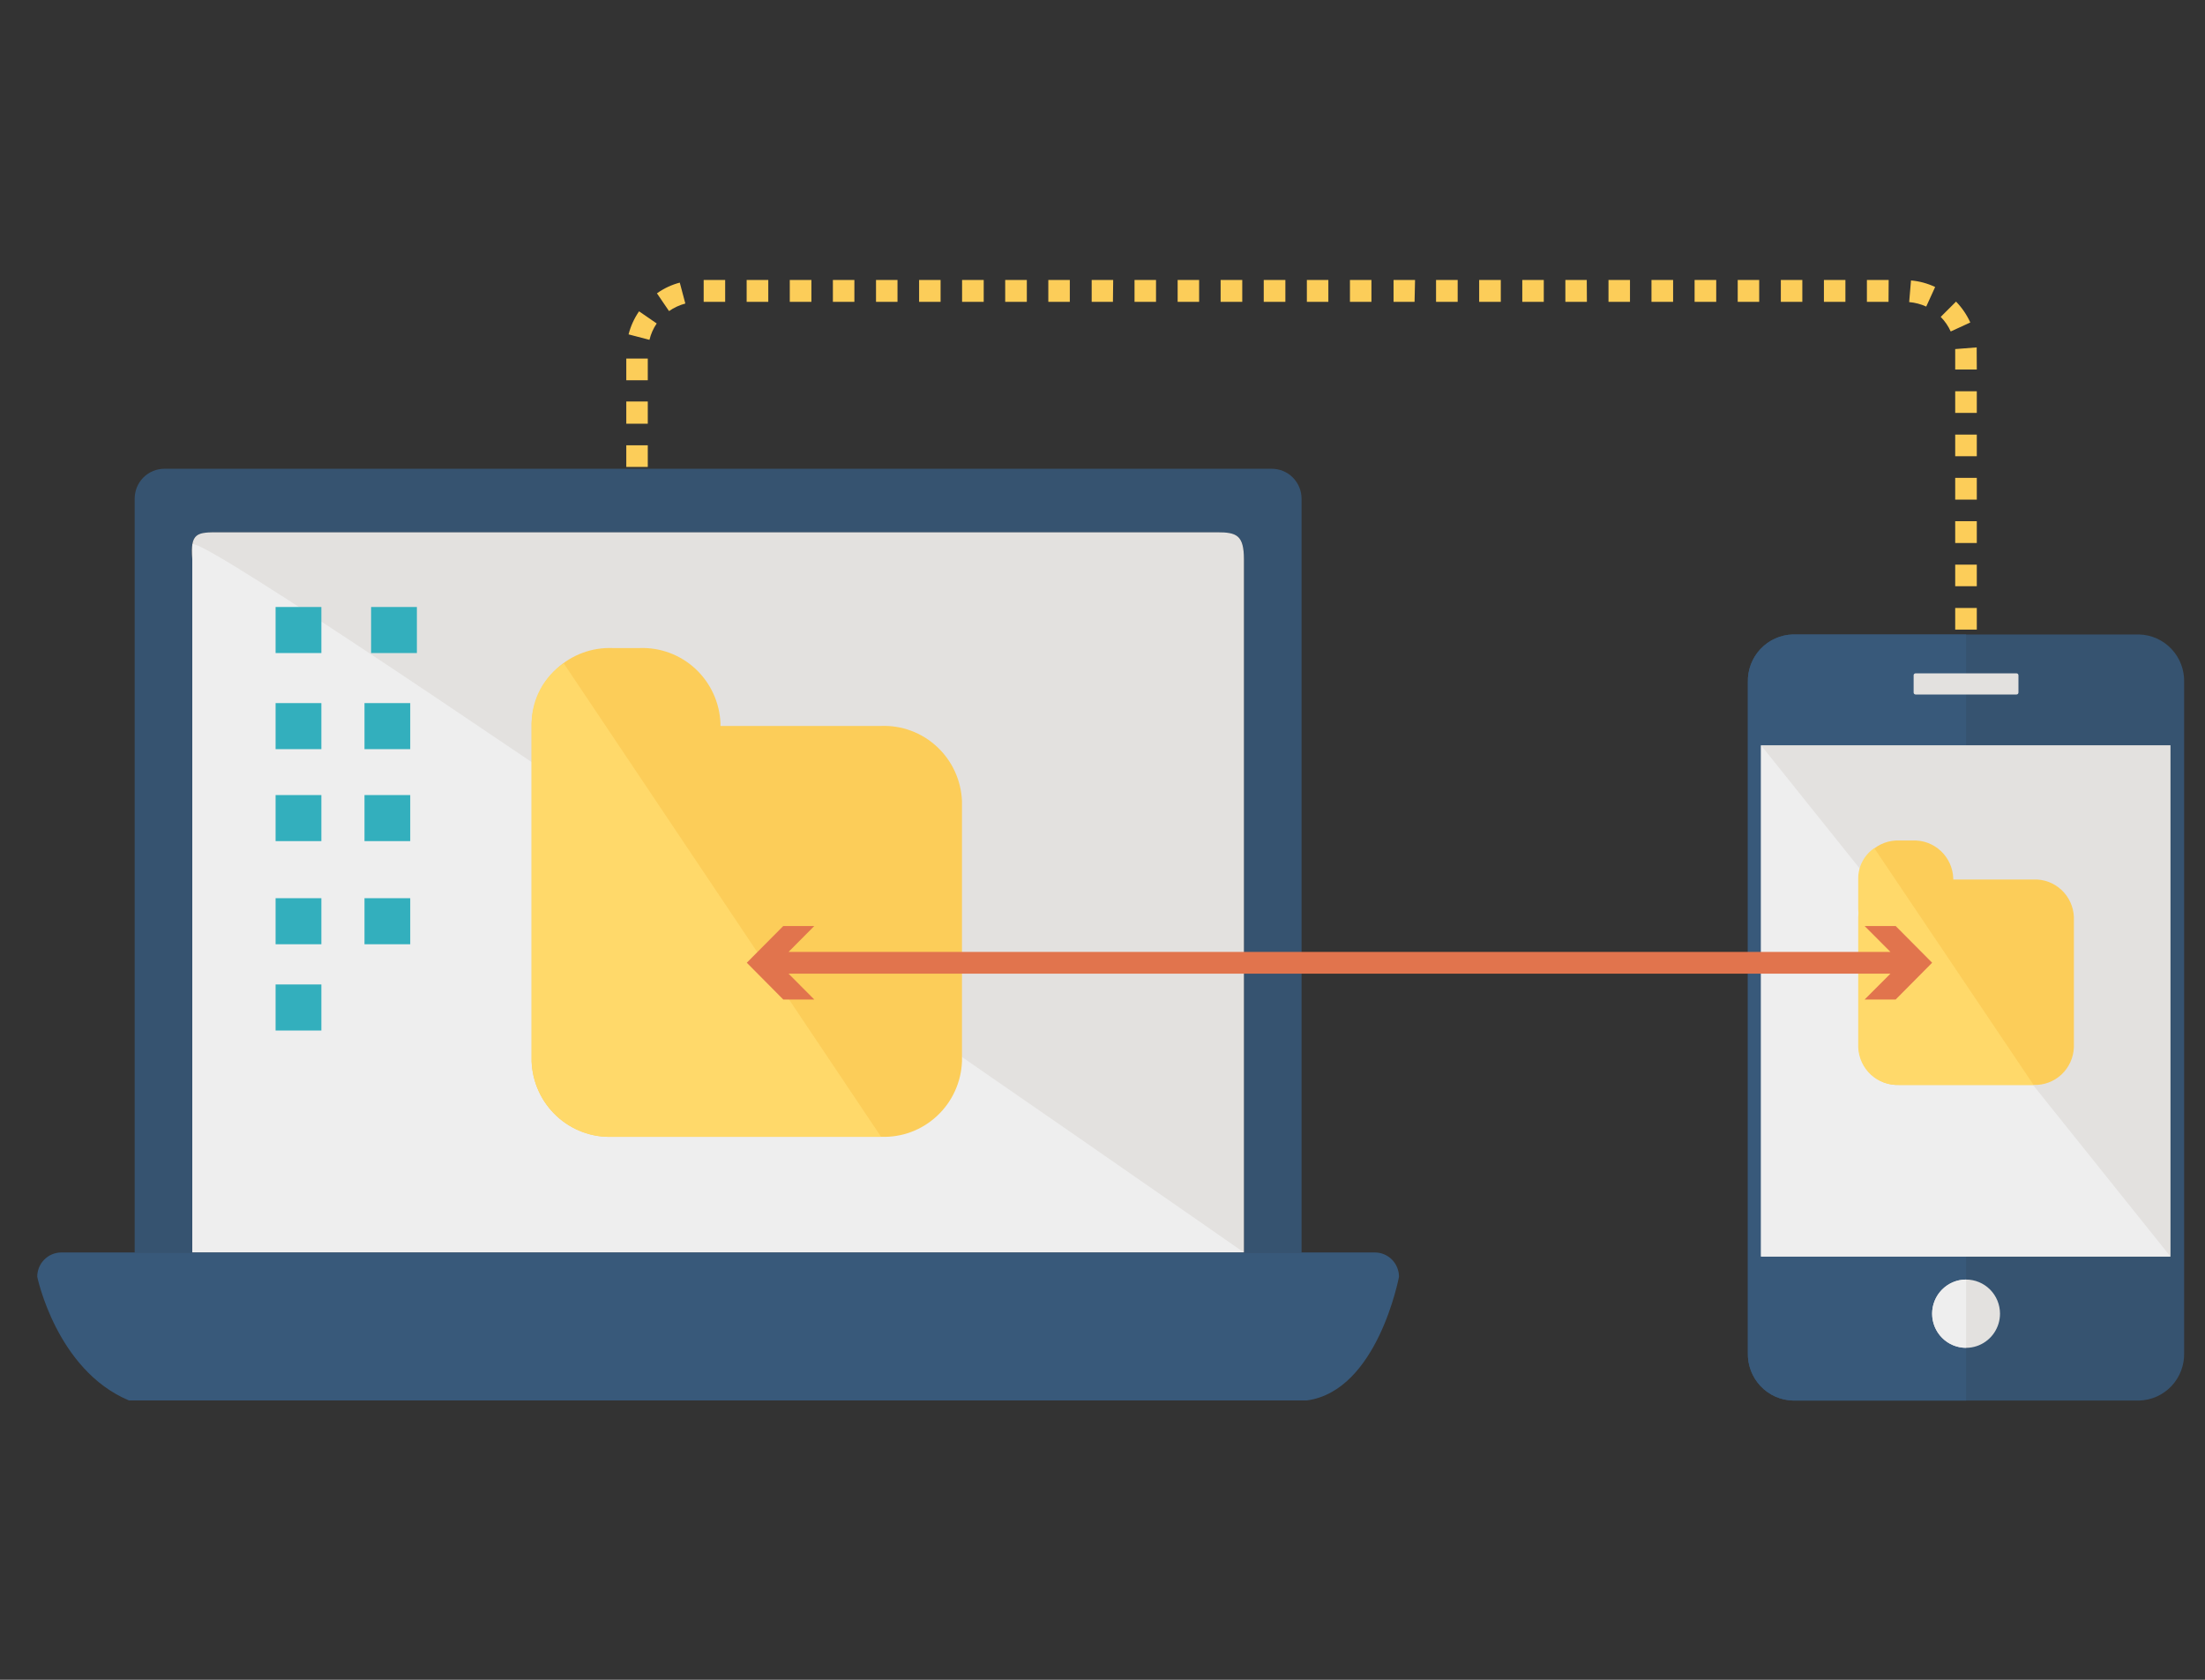 <svg width="63" height="48" viewBox="0 0 63 48" fill="none" xmlns="http://www.w3.org/2000/svg">
<rect x="0" y="0" width="63" height="48" fill="#333333" stroke="none"/>
<g clip-path="url(#clip0_689_2027)">
<path d="M56.48 17.991H55.863V17.373H56.48V17.991ZM56.48 16.752H55.863V16.134H56.48V16.752ZM56.48 15.516H55.863V14.894H56.48V15.516ZM56.48 14.276H55.863V13.655H56.48V14.276ZM18.508 13.343H17.894V12.725H18.508V13.343ZM56.48 13.037H55.863V12.419H56.48V13.037ZM18.508 12.107H17.894V11.472H18.508V12.107ZM56.48 11.798H55.863V11.18H56.48V11.798ZM18.508 10.867H17.894V10.246H18.508V10.867ZM56.48 10.559H55.863V10.083C55.863 10.045 55.863 10.01 55.863 9.975L56.477 9.927C56.477 9.979 56.477 10.031 56.477 10.083L56.48 10.559ZM18.556 9.711L17.959 9.555C18.019 9.319 18.121 9.096 18.259 8.896L18.763 9.243C18.666 9.385 18.596 9.544 18.556 9.711ZM55.735 9.472C55.665 9.317 55.568 9.176 55.449 9.055L55.887 8.618C56.056 8.792 56.194 8.994 56.294 9.215L55.735 9.472ZM19.115 8.889L18.77 8.382C18.967 8.241 19.188 8.137 19.422 8.076L19.581 8.673C19.414 8.718 19.257 8.791 19.115 8.889ZM55.035 8.76C54.881 8.69 54.716 8.647 54.548 8.632L54.6 8.014C54.839 8.034 55.073 8.098 55.29 8.201L55.035 8.76ZM53.958 8.625H53.34V8H53.962L53.958 8.625ZM52.726 8.625H52.112V8H52.726V8.625ZM51.495 8.625H50.881V8H51.495V8.625ZM50.263 8.625H49.649V8H50.263V8.625ZM49.035 8.625H48.417V8H49.035V8.625ZM47.803 8.625H47.185V8H47.803V8.625ZM46.571 8.625H45.957V8H46.571V8.625ZM45.34 8.625H44.725V8H45.336L45.34 8.625ZM44.108 8.625H43.494V8H44.108V8.625ZM42.88 8.625H42.262V8H42.88V8.625ZM41.648 8.625H41.03V8H41.648V8.625ZM40.416 8.625H39.816V8H40.43L40.416 8.625ZM39.184 8.625H38.57V8H39.184V8.625ZM37.953 8.625H37.339V8H37.953V8.625ZM36.725 8.625H36.107V8H36.725V8.625ZM35.493 8.625H34.875V8H35.493V8.625ZM34.261 8.625H33.647V8H34.261V8.625ZM33.029 8.625H32.415V8H33.029V8.625ZM31.798 8.625H31.191V8H31.805L31.798 8.625ZM30.566 8.625H29.952V8H30.566V8.625ZM29.338 8.625H28.72V8H29.338V8.625ZM28.106 8.625H27.488V8H28.106V8.625ZM26.874 8.625H26.26V8H26.874V8.625ZM25.643 8.625H25.029V8H25.643V8.625ZM24.411 8.625H23.797V8H24.411V8.625ZM23.183 8.625H22.565V8H23.183V8.625ZM21.951 8.625H21.333V8H21.951V8.625ZM20.719 8.625H20.105V8H20.719V8.625Z" fill="#FCCD59"/>
<path d="M5.494 15.984C5.428 15.214 5.642 15.214 6.26 15.214H34.775C35.331 15.214 35.541 15.29 35.541 15.984V35.793H37.187V14.249C37.187 14.022 37.097 13.805 36.938 13.645C36.779 13.485 36.563 13.395 36.338 13.395H4.697C4.472 13.395 4.256 13.485 4.096 13.645C3.937 13.805 3.848 14.022 3.848 14.249V35.796H5.494V15.984Z" fill="#365370"/>
<path d="M34.775 15.21H6.26C5.642 15.21 5.428 15.21 5.494 15.981V35.789H35.541V15.984C35.541 15.29 35.331 15.21 34.775 15.21Z" fill="#E3E1DF"/>
<path d="M5.494 15.571V35.789H35.541C35.541 35.789 5.428 14.801 5.494 15.571Z" fill="#EEEEEE"/>
<path d="M39.281 35.789H1.754C1.571 35.789 1.395 35.862 1.266 35.992C1.136 36.123 1.064 36.299 1.064 36.483C1.064 36.483 1.612 39.146 3.682 40.017H37.342C39.364 39.74 39.971 36.483 39.971 36.483C39.971 36.299 39.898 36.123 39.769 35.992C39.64 35.862 39.464 35.789 39.281 35.789Z" fill="#38597A"/>
<path d="M9.182 17.345H7.874V18.661H9.182V17.345Z" fill="#33AFBD"/>
<path d="M11.911 17.345H10.603V18.661H11.911V17.345Z" fill="#33AFBD"/>
<path d="M11.721 20.091H10.414V21.407H11.721V20.091Z" fill="#33AFBD"/>
<path d="M11.721 22.719H10.414V24.035H11.721V22.719Z" fill="#33AFBD"/>
<path d="M11.721 25.666H10.414V26.982H11.721V25.666Z" fill="#33AFBD"/>
<path d="M9.182 28.131H7.874V29.447H9.182V28.131Z" fill="#33AFBD"/>
<path d="M9.182 20.091H7.874V21.407H9.182V20.091Z" fill="#33AFBD"/>
<path d="M9.182 22.719H7.874V24.035H9.182V22.719Z" fill="#33AFBD"/>
<path d="M9.182 25.666H7.874V26.982H9.182V25.666Z" fill="#33AFBD"/>
<path d="M62.404 38.657C62.409 38.831 62.379 39.005 62.317 39.168C62.255 39.331 62.161 39.48 62.042 39.607C61.922 39.734 61.779 39.836 61.62 39.907C61.462 39.977 61.291 40.016 61.117 40.021H51.226C51.052 40.016 50.881 39.977 50.722 39.907C50.564 39.836 50.421 39.734 50.301 39.607C50.182 39.48 50.088 39.331 50.026 39.168C49.964 39.005 49.934 38.831 49.939 38.657V19.494C49.934 19.319 49.964 19.146 50.026 18.983C50.088 18.819 50.182 18.67 50.301 18.544C50.421 18.417 50.564 18.315 50.722 18.244C50.881 18.173 51.052 18.134 51.226 18.13H61.117C61.291 18.134 61.462 18.173 61.62 18.244C61.779 18.315 61.922 18.417 62.042 18.544C62.161 18.67 62.255 18.819 62.317 18.983C62.379 19.146 62.409 19.319 62.404 19.494V38.657Z" fill="#365370"/>
<path d="M56.173 40.021H51.226C51.052 40.016 50.881 39.977 50.722 39.907C50.564 39.836 50.421 39.734 50.301 39.607C50.182 39.48 50.088 39.331 50.026 39.168C49.964 39.005 49.934 38.831 49.939 38.657V19.494C49.934 19.319 49.964 19.146 50.026 18.983C50.088 18.819 50.182 18.67 50.301 18.544C50.421 18.417 50.564 18.315 50.722 18.244C50.881 18.173 51.052 18.134 51.226 18.13H56.173V40.021Z" fill="#38597A"/>
<path d="M57.143 37.539C57.143 37.732 57.086 37.92 56.979 38.081C56.873 38.241 56.721 38.366 56.544 38.44C56.367 38.514 56.172 38.533 55.984 38.495C55.796 38.458 55.623 38.365 55.487 38.228C55.352 38.092 55.26 37.918 55.222 37.729C55.185 37.54 55.204 37.344 55.277 37.166C55.351 36.987 55.475 36.835 55.635 36.728C55.794 36.62 55.981 36.563 56.173 36.563C56.43 36.563 56.677 36.666 56.859 36.849C57.041 37.032 57.143 37.28 57.143 37.539Z" fill="#E3E1DF"/>
<path d="M56.173 38.514C55.916 38.514 55.669 38.411 55.488 38.228C55.306 38.046 55.204 37.797 55.204 37.539C55.204 37.28 55.306 37.032 55.488 36.849C55.669 36.666 55.916 36.563 56.173 36.563V38.514Z" fill="#EEEEEE"/>
<path d="M57.615 19.241H54.731C54.7 19.241 54.675 19.265 54.675 19.296V19.789C54.675 19.82 54.7 19.845 54.731 19.845H57.615C57.646 19.845 57.67 19.82 57.67 19.789V19.296C57.67 19.265 57.646 19.241 57.615 19.241Z" fill="#E3E1DF"/>
<path d="M62.014 21.296H50.315V35.904H62.014V21.296Z" fill="#E3E1DF"/>
<path d="M62.014 35.907H50.315V21.296L62.014 35.907Z" fill="#EEEEEE"/>
<path d="M25.173 20.744H20.585V20.664C20.559 20.072 20.302 19.513 19.869 19.111C19.436 18.709 18.862 18.496 18.273 18.518H17.5C16.911 18.496 16.337 18.709 15.904 19.111C15.471 19.513 15.214 20.072 15.189 20.664V22.431C15.189 22.507 15.189 22.584 15.189 22.66C15.189 22.736 15.189 22.813 15.189 22.889V30.335C15.213 30.928 15.47 31.488 15.903 31.89C16.336 32.293 16.911 32.507 17.5 32.484H25.173C25.763 32.507 26.337 32.293 26.77 31.89C27.204 31.488 27.461 30.928 27.485 30.335V22.889C27.46 22.297 27.203 21.738 26.769 21.336C26.336 20.934 25.762 20.721 25.173 20.744Z" fill="#FCCD59"/>
<path d="M16.106 18.953C15.827 19.141 15.597 19.396 15.437 19.694C15.277 19.992 15.192 20.325 15.189 20.664V22.431C15.189 22.507 15.189 22.584 15.189 22.66C15.189 22.736 15.189 22.813 15.189 22.889V30.335C15.213 30.928 15.47 31.488 15.903 31.89C16.336 32.293 16.911 32.507 17.5 32.484H25.173L16.106 18.953Z" fill="#FFD96A"/>
<path d="M58.102 25.132H55.807V25.094C55.796 24.797 55.667 24.517 55.451 24.315C55.234 24.113 54.947 24.006 54.652 24.017H54.265C53.97 24.006 53.683 24.113 53.466 24.315C53.249 24.517 53.121 24.797 53.109 25.094V25.975C53.119 26.051 53.119 26.128 53.109 26.204V29.929C53.122 30.226 53.251 30.505 53.467 30.706C53.684 30.907 53.971 31.013 54.265 31.002H58.102C58.396 31.013 58.682 30.907 58.898 30.706C59.114 30.504 59.242 30.225 59.254 29.929V26.204C59.242 25.909 59.114 25.629 58.898 25.428C58.682 25.227 58.396 25.12 58.102 25.132Z" fill="#FCCD59"/>
<path d="M53.551 24.236C53.411 24.331 53.296 24.458 53.216 24.608C53.136 24.757 53.093 24.924 53.092 25.093V25.975C53.101 26.051 53.101 26.128 53.092 26.204V29.929C53.105 30.226 53.233 30.505 53.45 30.706C53.666 30.907 53.953 31.013 54.248 31.002H58.102L53.551 24.236Z" fill="#FFD96A"/>
<path d="M54.162 26.461H53.275L54.013 27.201H22.53L23.265 26.461H22.379L21.337 27.51L22.379 28.561H23.265L22.53 27.822H54.013L53.275 28.561H54.162L55.204 27.51L54.162 26.461Z" fill="#E1744D"/>
</g>
<defs>
<clipPath id="clip0_689_2027">
<rect width="62" height="48" fill="white" transform="translate(0.5)"/>
</clipPath>
</defs>
</svg>
